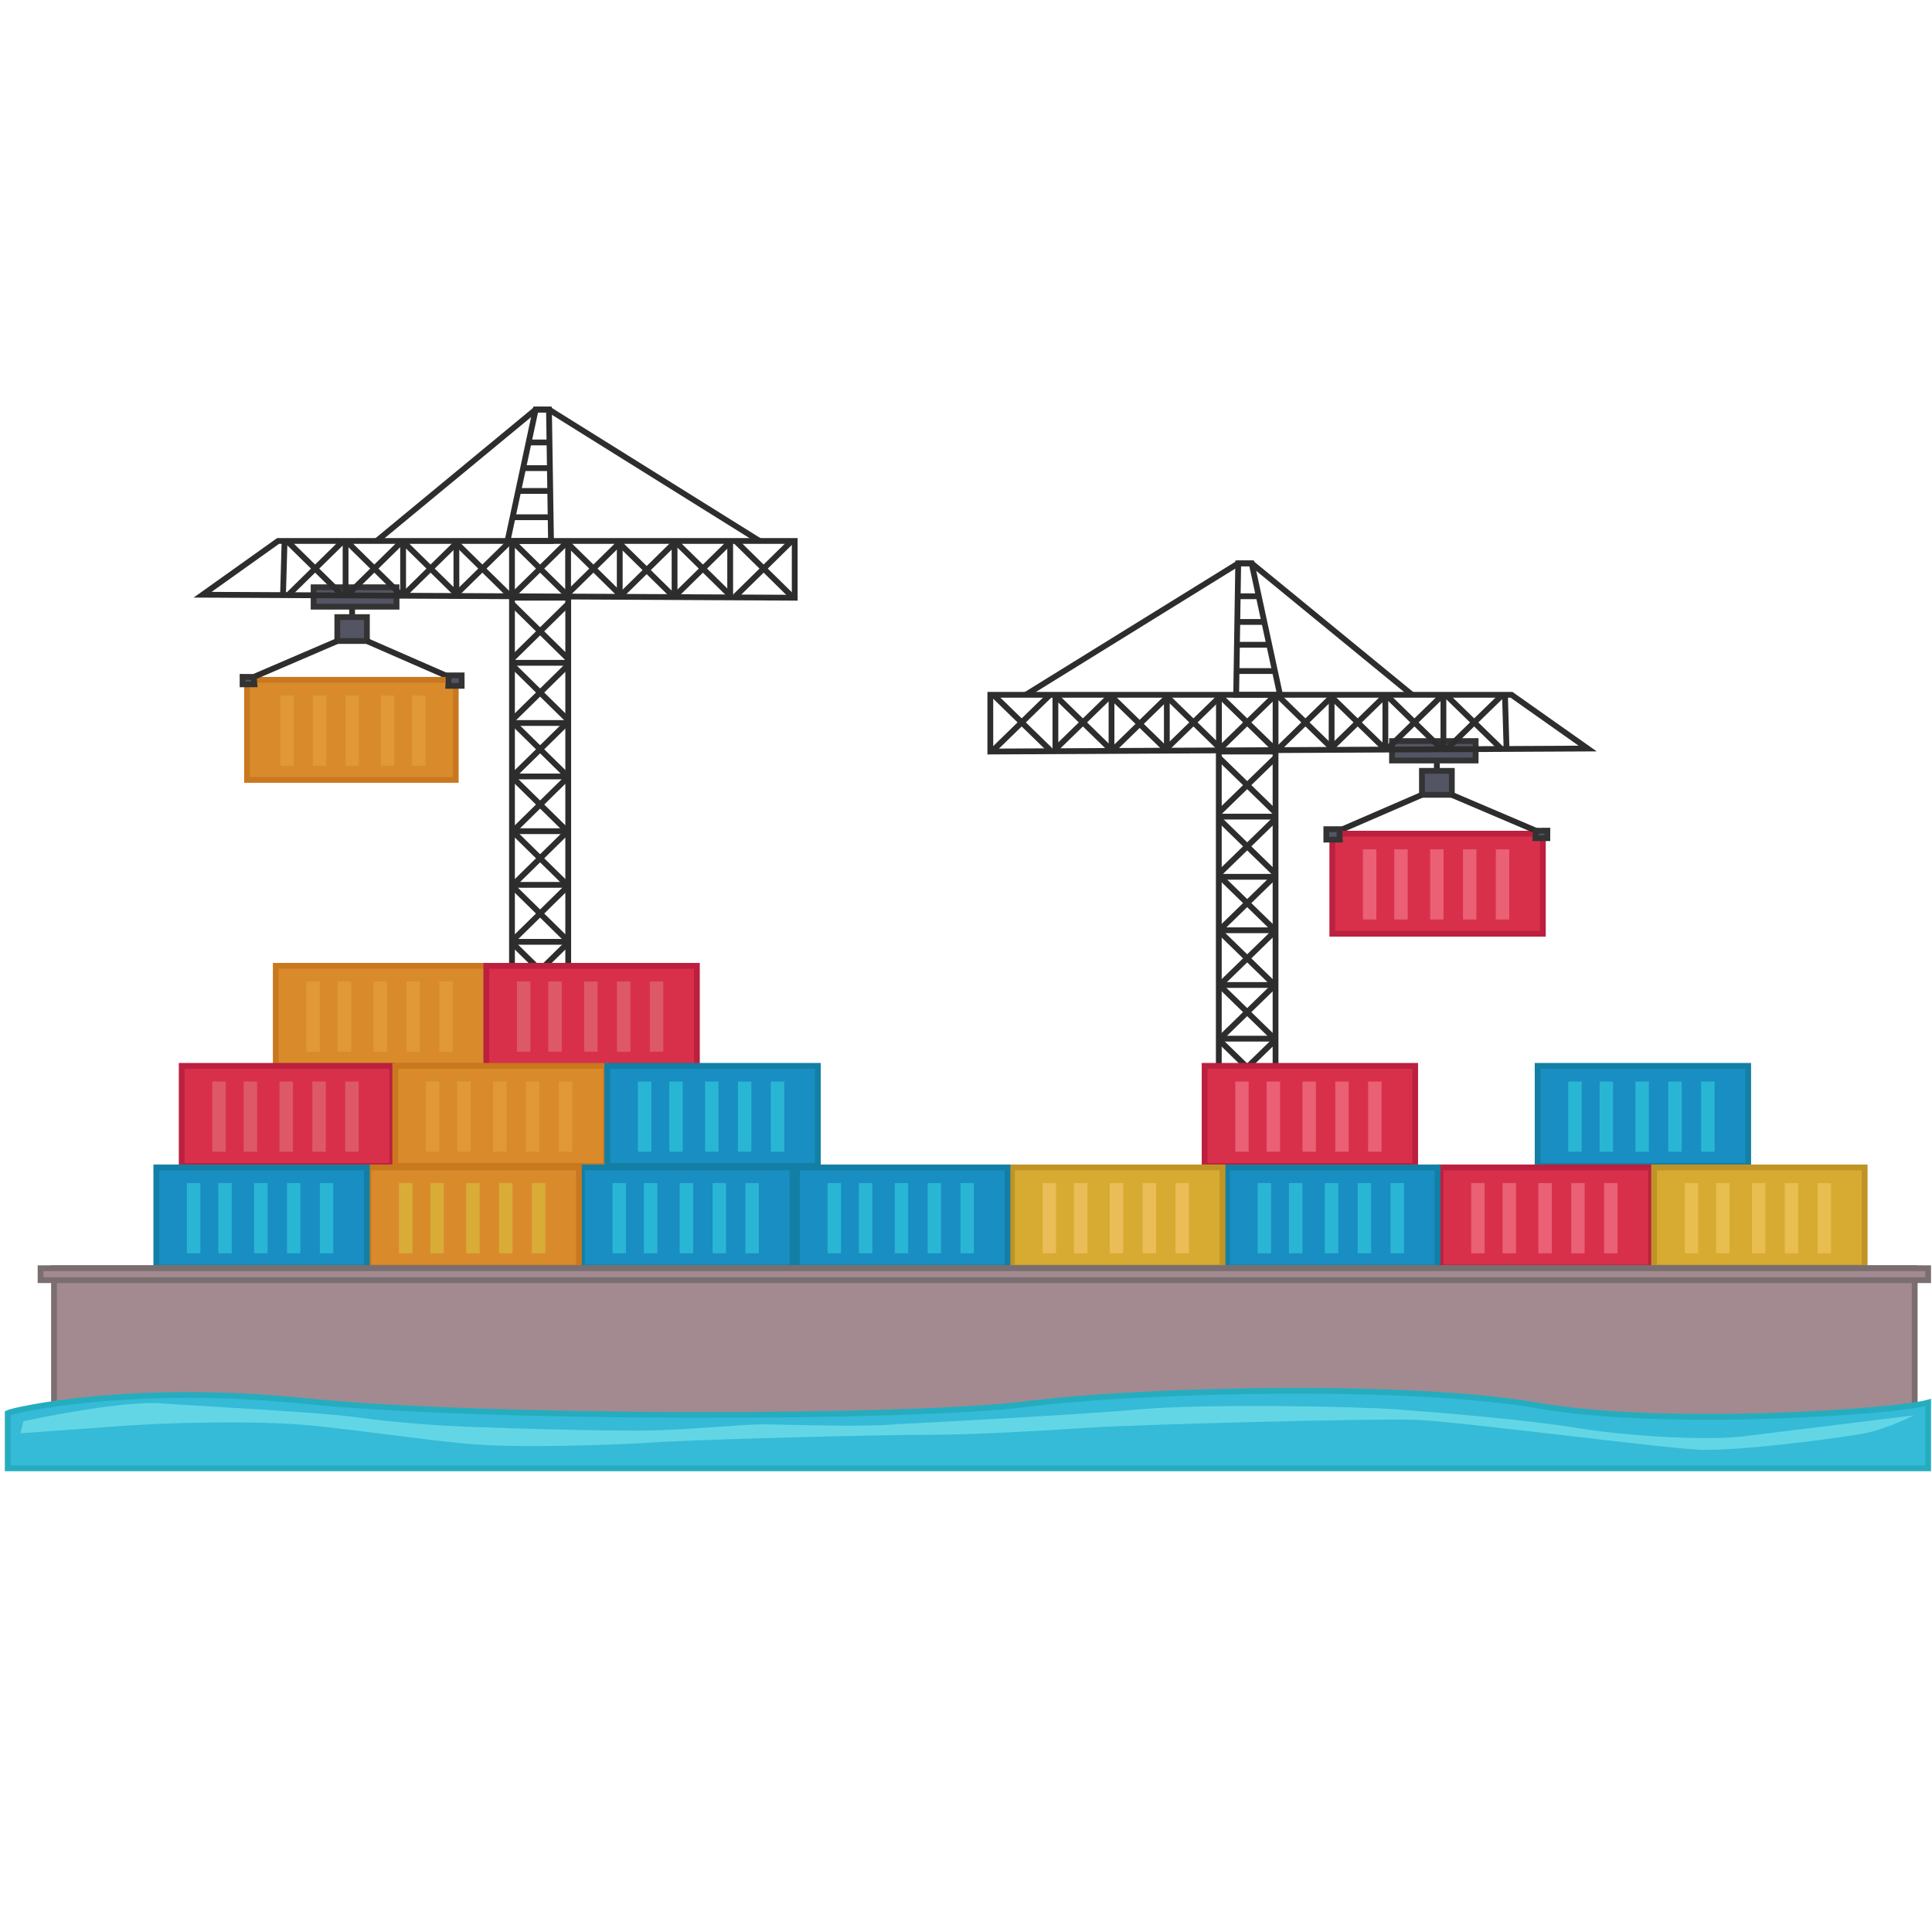 <svg id="Layer_2" data-name="Layer 2" xmlns="http://www.w3.org/2000/svg" viewBox="0 0 1000 1000"><defs><style>.cls-1{fill:none;stroke:#2d2d2d;}.cls-1,.cls-10,.cls-14,.cls-15,.cls-2,.cls-3,.cls-5,.cls-8{stroke-miterlimit:10;stroke-width:3px;}.cls-2{fill:#535564;stroke:#333;}.cls-3{fill:#d8304b;stroke:#bc203f;}.cls-4{fill:#ea6074;}.cls-5{fill:#d98b2c;stroke:#c9781f;}.cls-6{fill:#e19836;}.cls-7{fill:#dd5968;}.cls-8{fill:#198ec2;stroke:#137fa5;}.cls-9{fill:#29b6d4;}.cls-10{fill:#d7ab31;stroke:#bf9426;}.cls-11{fill:#e7be4f;}.cls-12{fill:#eabd58;}.cls-13{fill:#d9ac37;}.cls-14{fill:#a28a90;stroke:#7a6e71;}.cls-15{fill:#35bbd7;stroke:#25adbf;}.cls-16{fill:#63d6e5;}</style></defs><title>port</title><line class="cls-1" x1="743.7" y1="392.08" x2="743.7" y2="400.58"/><path class="cls-2" d="M736,399h15.46V411.4H736Z"/><line class="cls-1" x1="735.97" y1="411.4" x2="689.6" y2="431.5"/><rect class="cls-3" x="689.6" y="431.5" width="108.98" height="51.79"/><polygon class="cls-4" points="706.22 439.62 712.4 439.62 712.4 475.94 705.44 475.94 705.44 439.62 706.22 439.62"/><polygon class="cls-4" points="722.45 439.62 728.63 439.62 728.63 475.94 721.67 475.94 721.67 439.62 722.45 439.62"/><polygon class="cls-4" points="741 439.62 747.18 439.62 747.18 475.94 740.23 475.94 740.23 439.62 741 439.62"/><polygon class="cls-4" points="758 439.62 764.19 439.62 764.19 475.94 757.23 475.94 757.23 439.62 758 439.62"/><polygon class="cls-4" points="775.01 439.62 781.19 439.62 781.19 475.94 774.23 475.94 774.23 439.62 775.01 439.62"/><polygon class="cls-2" points="693.29 431.5 693.46 429.18 686.5 429.18 686.5 434.59 693.46 434.59 693.29 431.5"/><line class="cls-1" x1="751.43" y1="411.4" x2="798.58" y2="431.5"/><polygon class="cls-2" points="795.05 429.99 794.72 433.82 800.9 433.82 800.9 429.95 795.05 429.99"/><line class="cls-1" x1="640.25" y1="333.73" x2="656.95" y2="333.73"/><rect class="cls-1" x="630.85" y="388.99" width="29.37" height="233.43"/><rect class="cls-2" x="720.51" y="383.58" width="43.28" height="10.05"/><polygon class="cls-1" points="512.59 359.62 512.59 388.99 821.77 387.44 782.35 359.62 512.59 359.62"/><polygon class="cls-1" points="639.84 359.62 640.9 291.6 647.86 291.6 662.54 359.62 639.84 359.62"/><line class="cls-1" x1="640.03" y1="347.33" x2="659.89" y2="347.33"/><line class="cls-1" x1="640.43" y1="321.92" x2="654.41" y2="321.92"/><line class="cls-1" x1="640.64" y1="308.62" x2="651.19" y2="308.62"/><polyline class="cls-1" points="730.88 359.62 647.86 291.6 640.9 291.6 530.96 359.62"/><line class="cls-1" x1="660.23" y1="595.83" x2="630.85" y2="595.83"/><line class="cls-1" x1="660.23" y1="567.1" x2="630.85" y2="567.1"/><line class="cls-1" x1="630.85" y1="537.61" x2="660.23" y2="537.61"/><line class="cls-1" x1="630.85" y1="509.83" x2="660.23" y2="509.83"/><line class="cls-1" x1="630.85" y1="481.51" x2="660.23" y2="481.51"/><line class="cls-1" x1="630.85" y1="453.83" x2="660.23" y2="453.83"/><line class="cls-1" x1="630.85" y1="422.68" x2="660.23" y2="422.68"/><line class="cls-1" x1="546.28" y1="359.62" x2="546.28" y2="388.82"/><line class="cls-1" x1="575.32" y1="359.62" x2="575.32" y2="388.99"/><line class="cls-1" x1="603.95" y1="359.62" x2="603.95" y2="388.82"/><line class="cls-1" x1="630.92" y1="359.62" x2="630.92" y2="388.4"/><line class="cls-1" x1="660.23" y1="359.62" x2="660.23" y2="387.44"/><line class="cls-1" x1="689.24" y1="359.62" x2="689.24" y2="388.11"/><line class="cls-1" x1="717.07" y1="359.62" x2="717.07" y2="387.97"/><line class="cls-1" x1="747.11" y1="359.62" x2="747.11" y2="387.82"/><line class="cls-1" x1="778.97" y1="359.62" x2="779.78" y2="387.65"/><line class="cls-1" x1="630.85" y1="596.14" x2="660.23" y2="567.54"/><line class="cls-1" x1="630.85" y1="567.54" x2="660.23" y2="596.14"/><line class="cls-1" x1="630.85" y1="566.77" x2="660.23" y2="538.17"/><line class="cls-1" x1="630.85" y1="538.17" x2="660.23" y2="566.77"/><line class="cls-1" x1="630.85" y1="538.17" x2="660.23" y2="509.57"/><line class="cls-1" x1="630.85" y1="509.57" x2="660.23" y2="538.17"/><line class="cls-1" x1="630.85" y1="510.34" x2="660.23" y2="481.74"/><line class="cls-1" x1="630.85" y1="481.74" x2="660.23" y2="510.34"/><line class="cls-1" x1="630.85" y1="481.74" x2="660.23" y2="453.14"/><line class="cls-1" x1="630.85" y1="453.14" x2="660.23" y2="481.74"/><line class="cls-1" x1="630.85" y1="452.37" x2="660.23" y2="423.77"/><line class="cls-1" x1="630.85" y1="423.77" x2="660.23" y2="452.37"/><line class="cls-1" x1="630.85" y1="420.68" x2="660.23" y2="392.08"/><line class="cls-1" x1="630.85" y1="392.08" x2="660.23" y2="420.68"/><line class="cls-1" x1="630.85" y1="388.22" x2="660.23" y2="359.62"/><line class="cls-1" x1="630.85" y1="359.62" x2="660.23" y2="388.22"/><line class="cls-1" x1="661" y1="388.22" x2="690.37" y2="359.62"/><line class="cls-1" x1="661" y1="359.62" x2="690.37" y2="388.22"/><line class="cls-1" x1="688.05" y1="388.22" x2="717.42" y2="359.62"/><line class="cls-1" x1="688.05" y1="359.62" x2="717.42" y2="388.22"/><line class="cls-1" x1="717.42" y1="388.22" x2="746.79" y2="359.62"/><line class="cls-1" x1="717.42" y1="359.62" x2="746.79" y2="388.22"/><line class="cls-1" x1="748.34" y1="388.22" x2="777.71" y2="359.62"/><line class="cls-1" x1="748.34" y1="359.62" x2="777.71" y2="388.22"/><line class="cls-1" x1="603.03" y1="388.22" x2="632.4" y2="359.62"/><line class="cls-1" x1="603.03" y1="359.62" x2="632.4" y2="388.22"/><line class="cls-1" x1="575.2" y1="388.99" x2="604.57" y2="360.39"/><line class="cls-1" x1="575.2" y1="360.39" x2="604.57" y2="388.99"/><line class="cls-1" x1="545.83" y1="388.22" x2="575.2" y2="359.62"/><line class="cls-1" x1="545.83" y1="359.62" x2="575.2" y2="388.22"/><line class="cls-1" x1="514.14" y1="388.22" x2="543.51" y2="359.62"/><line class="cls-1" x1="514.14" y1="359.62" x2="543.51" y2="388.22"/><line class="cls-1" x1="182.25" y1="312.47" x2="182.25" y2="320.97"/><path class="cls-2" d="M189.91,319.42H174.59v12.37h15.32Z"/><line class="cls-1" x1="189.91" y1="331.79" x2="235.88" y2="351.89"/><rect class="cls-5" x="127.85" y="351.89" width="108.03" height="51.79" transform="translate(363.74 755.56) rotate(180)"/><polygon class="cls-6" points="219.41 360 213.28 360 213.28 396.33 220.18 396.33 220.18 360 219.41 360"/><polygon class="cls-6" points="203.32 360 197.19 360 197.19 396.33 204.09 396.33 204.09 360 203.32 360"/><polygon class="cls-6" points="184.93 360 178.81 360 178.81 396.33 185.7 396.33 185.7 360 184.93 360"/><polygon class="cls-6" points="168.08 360 161.95 360 161.95 396.33 168.84 396.33 168.84 360 168.08 360"/><polygon class="cls-6" points="151.22 360 145.09 360 145.09 396.33 151.99 396.33 151.99 360 151.22 360"/><polygon class="cls-2" points="232.22 351.89 232.05 349.57 238.95 349.57 238.95 354.98 232.05 354.98 232.22 351.89"/><line class="cls-1" x1="174.59" y1="331.79" x2="127.85" y2="351.89"/><polygon class="cls-2" points="131.36 350.38 131.69 354.21 125.56 354.21 125.56 350.34 131.36 350.38"/><line class="cls-1" x1="284.8" y1="254.11" x2="268.24" y2="254.11"/><rect class="cls-1" x="265" y="309.38" width="29.11" height="233.43"/><rect class="cls-2" x="162.33" y="303.97" width="42.91" height="10.05"/><polygon class="cls-1" points="411.34 280 411.34 309.38 104.87 307.83 143.94 280 411.34 280"/><polygon class="cls-1" points="285.2 280 284.15 211.99 277.26 211.99 262.7 280 285.2 280"/><line class="cls-1" x1="285.01" y1="267.72" x2="265.33" y2="267.72"/><line class="cls-1" x1="284.62" y1="242.31" x2="270.77" y2="242.31"/><line class="cls-1" x1="284.42" y1="229.01" x2="273.95" y2="229.01"/><polyline class="cls-1" points="194.96 280 277.26 211.99 284.15 211.99 393.13 280"/><line class="cls-1" x1="265" y1="516.22" x2="294.11" y2="516.22"/><line class="cls-1" x1="265" y1="487.49" x2="294.11" y2="487.49"/><line class="cls-1" x1="294.11" y1="458" x2="265" y2="458"/><line class="cls-1" x1="294.11" y1="430.22" x2="265" y2="430.22"/><line class="cls-1" x1="294.11" y1="401.89" x2="265" y2="401.89"/><line class="cls-1" x1="294.11" y1="374.22" x2="265" y2="374.22"/><line class="cls-1" x1="294.11" y1="343.07" x2="265" y2="343.07"/><line class="cls-1" x1="377.94" y1="280" x2="377.94" y2="309.21"/><line class="cls-1" x1="349.16" y1="280" x2="349.16" y2="309.38"/><line class="cls-1" x1="320.78" y1="280" x2="320.78" y2="309.21"/><line class="cls-1" x1="294.05" y1="280" x2="294.05" y2="308.78"/><line class="cls-1" x1="265" y1="280" x2="265" y2="307.83"/><line class="cls-1" x1="236.23" y1="280" x2="236.23" y2="308.49"/><line class="cls-1" x1="208.65" y1="280" x2="208.65" y2="308.35"/><line class="cls-1" x1="178.87" y1="280" x2="178.87" y2="308.2"/><line class="cls-1" x1="147.29" y1="280" x2="146.49" y2="308.04"/><line class="cls-1" x1="294.11" y1="516.52" x2="265" y2="487.93"/><line class="cls-1" x1="294.11" y1="487.93" x2="265" y2="516.52"/><line class="cls-1" x1="294.11" y1="487.15" x2="265" y2="458.55"/><line class="cls-1" x1="294.11" y1="458.55" x2="265" y2="487.15"/><line class="cls-1" x1="294.11" y1="458.55" x2="265" y2="429.95"/><line class="cls-1" x1="294.11" y1="429.95" x2="265" y2="458.55"/><line class="cls-1" x1="294.11" y1="430.73" x2="265" y2="402.13"/><line class="cls-1" x1="294.11" y1="402.13" x2="265" y2="430.73"/><line class="cls-1" x1="294.11" y1="402.13" x2="265" y2="373.53"/><line class="cls-1" x1="294.11" y1="373.53" x2="265" y2="402.13"/><line class="cls-1" x1="294.11" y1="372.76" x2="265" y2="344.16"/><line class="cls-1" x1="294.11" y1="344.16" x2="265" y2="372.76"/><line class="cls-1" x1="294.11" y1="341.07" x2="265" y2="312.47"/><line class="cls-1" x1="294.11" y1="312.47" x2="265" y2="341.07"/><line class="cls-1" x1="294.11" y1="308.6" x2="265" y2="280"/><line class="cls-1" x1="294.11" y1="280" x2="265" y2="308.6"/><line class="cls-1" x1="264.23" y1="308.6" x2="235.12" y2="280"/><line class="cls-1" x1="264.23" y1="280" x2="235.12" y2="308.6"/><line class="cls-1" x1="237.42" y1="308.6" x2="208.3" y2="280"/><line class="cls-1" x1="237.42" y1="280" x2="208.3" y2="308.6"/><line class="cls-1" x1="208.3" y1="308.6" x2="179.19" y2="280"/><line class="cls-1" x1="208.3" y1="280" x2="179.19" y2="308.6"/><line class="cls-1" x1="177.66" y1="308.6" x2="148.54" y2="280"/><line class="cls-1" x1="177.66" y1="280" x2="148.54" y2="308.6"/><line class="cls-1" x1="321.7" y1="308.6" x2="292.58" y2="280"/><line class="cls-1" x1="321.7" y1="280" x2="292.58" y2="308.6"/><line class="cls-1" x1="349.28" y1="309.38" x2="320.16" y2="280.78"/><line class="cls-1" x1="349.28" y1="280.78" x2="320.16" y2="309.38"/><line class="cls-1" x1="378.39" y1="308.6" x2="349.28" y2="280"/><line class="cls-1" x1="378.39" y1="280" x2="349.28" y2="308.6"/><line class="cls-1" x1="409.81" y1="308.6" x2="380.69" y2="280"/><line class="cls-1" x1="409.81" y1="280" x2="380.69" y2="308.6"/><rect class="cls-5" x="142.74" y="499.91" width="108.98" height="51.79"/><polygon class="cls-6" points="159.36 508.02 165.54 508.02 165.54 544.35 158.59 544.35 158.59 508.02 159.36 508.02"/><polygon class="cls-6" points="175.59 508.02 181.78 508.02 181.78 544.35 174.82 544.35 174.82 508.02 175.59 508.02"/><polygon class="cls-6" points="194.14 508.02 200.33 508.02 200.33 544.35 193.37 544.35 193.37 508.02 194.14 508.02"/><polygon class="cls-6" points="211.15 508.02 217.33 508.02 217.33 544.35 210.38 544.35 210.38 508.02 211.15 508.02"/><polygon class="cls-6" points="228.15 508.02 234.34 508.02 234.34 544.35 227.38 544.35 227.38 508.02 228.15 508.02"/><rect class="cls-3" x="251.73" y="499.91" width="108.98" height="51.79"/><polygon class="cls-7" points="268.35 508.02 274.53 508.02 274.53 544.35 267.57 544.35 267.57 508.02 268.35 508.02"/><polygon class="cls-7" points="284.58 508.02 290.76 508.02 290.76 544.35 283.8 544.35 283.8 508.02 284.58 508.02"/><polygon class="cls-7" points="303.13 508.02 309.31 508.02 309.31 544.35 302.36 544.35 302.36 508.02 303.13 508.02"/><polygon class="cls-7" points="320.13 508.02 326.32 508.02 326.32 544.35 319.36 544.35 319.36 508.02 320.13 508.02"/><polygon class="cls-7" points="337.14 508.02 343.32 508.02 343.32 544.35 336.36 544.35 336.36 508.02 337.14 508.02"/><rect class="cls-8" x="795.88" y="551.69" width="108.98" height="51.79"/><polygon class="cls-9" points="812.5 559.81 818.68 559.81 818.68 596.14 811.72 596.14 811.72 559.81 812.5 559.81"/><polygon class="cls-9" points="828.73 559.81 834.91 559.81 834.91 596.14 827.95 596.14 827.95 559.81 828.73 559.81"/><polygon class="cls-9" points="847.28 559.81 853.46 559.81 853.46 596.14 846.5 596.14 846.5 559.81 847.28 559.81"/><polygon class="cls-9" points="864.28 559.81 870.47 559.81 870.47 596.14 863.51 596.14 863.51 559.81 864.28 559.81"/><polygon class="cls-9" points="881.29 559.81 887.47 559.81 887.47 596.14 880.51 596.14 880.51 559.81 881.29 559.81"/><rect class="cls-3" x="94.05" y="551.69" width="108.98" height="51.79"/><polygon class="cls-7" points="110.67 559.81 116.85 559.81 116.85 596.14 109.89 596.14 109.89 559.81 110.67 559.81"/><polygon class="cls-7" points="126.9 559.81 133.08 559.81 133.08 596.14 126.12 596.14 126.12 559.81 126.9 559.81"/><polygon class="cls-7" points="145.45 559.81 151.63 559.81 151.63 596.14 144.68 596.14 144.68 559.81 145.45 559.81"/><polygon class="cls-7" points="162.45 559.81 168.64 559.81 168.64 596.14 161.68 596.14 161.68 559.81 162.45 559.81"/><polygon class="cls-7" points="179.46 559.81 185.64 559.81 185.64 596.14 178.68 596.14 178.68 559.81 179.46 559.81"/><rect class="cls-5" x="204.58" y="551.69" width="108.98" height="51.79"/><polygon class="cls-6" points="221.2 559.81 227.38 559.81 227.38 596.14 220.42 596.14 220.42 559.81 221.2 559.81"/><polygon class="cls-6" points="237.43 559.81 243.61 559.81 243.61 596.14 236.66 596.14 236.66 559.81 237.43 559.81"/><polygon class="cls-6" points="255.98 559.81 262.16 559.81 262.16 596.14 255.21 596.14 255.21 559.81 255.98 559.81"/><polygon class="cls-6" points="272.98 559.81 279.17 559.81 279.17 596.14 272.21 596.14 272.21 559.81 272.98 559.81"/><polygon class="cls-6" points="289.99 559.81 296.17 559.81 296.17 596.14 289.21 596.14 289.21 559.81 289.99 559.81"/><rect class="cls-8" x="314.34" y="551.69" width="108.98" height="51.79"/><polygon class="cls-9" points="330.95 559.81 337.14 559.81 337.14 596.14 330.18 596.14 330.18 559.81 330.95 559.81"/><polygon class="cls-9" points="347.19 559.81 353.37 559.81 353.37 596.14 346.41 596.14 346.41 559.81 347.19 559.81"/><polygon class="cls-9" points="365.74 559.81 371.92 559.81 371.92 596.14 364.96 596.14 364.96 559.81 365.74 559.81"/><polygon class="cls-9" points="382.74 559.81 388.92 559.81 388.92 596.14 381.97 596.14 381.97 559.81 382.74 559.81"/><polygon class="cls-9" points="399.75 559.81 405.93 559.81 405.93 596.14 398.97 596.14 398.97 559.81 399.75 559.81"/><rect class="cls-3" x="745.64" y="604.25" width="108.98" height="51.79"/><polygon class="cls-4" points="762.25 612.37 768.44 612.37 768.44 648.7 761.48 648.7 761.48 612.37 762.25 612.37"/><polygon class="cls-4" points="778.49 612.37 784.67 612.37 784.67 648.7 777.71 648.7 777.71 612.37 778.49 612.37"/><polygon class="cls-4" points="797.04 612.37 803.22 612.37 803.22 648.7 796.26 648.7 796.26 612.37 797.04 612.37"/><polygon class="cls-4" points="814.04 612.37 820.22 612.37 820.22 648.7 813.27 648.7 813.27 612.37 814.04 612.37"/><polygon class="cls-4" points="831.04 612.37 837.23 612.37 837.23 648.7 830.27 648.7 830.27 612.37 831.04 612.37"/><rect class="cls-3" x="623.51" y="551.69" width="108.98" height="51.79"/><polygon class="cls-4" points="640.13 559.81 646.31 559.81 646.31 596.14 639.36 596.14 639.36 559.81 640.13 559.81"/><polygon class="cls-4" points="656.36 559.81 662.54 559.81 662.54 596.14 655.59 596.14 655.59 559.81 656.36 559.81"/><polygon class="cls-4" points="674.91 559.81 681.1 559.81 681.1 596.14 674.14 596.14 674.14 559.81 674.91 559.81"/><polygon class="cls-4" points="691.92 559.81 698.1 559.81 698.1 596.14 691.14 596.14 691.14 559.81 691.92 559.81"/><polygon class="cls-4" points="708.92 559.81 715.1 559.81 715.1 596.14 708.15 596.14 708.15 559.81 708.92 559.81"/><rect class="cls-10" x="856.17" y="604.25" width="108.98" height="51.79"/><polygon class="cls-11" points="872.78 612.37 878.97 612.37 878.97 648.7 872.01 648.7 872.01 612.37 872.78 612.37"/><polygon class="cls-11" points="889.02 612.37 895.2 612.37 895.2 648.7 888.24 648.7 888.24 612.37 889.02 612.37"/><polygon class="cls-11" points="907.57 612.37 913.75 612.37 913.75 648.7 906.79 648.7 906.79 612.37 907.57 612.37"/><polygon class="cls-11" points="924.57 612.37 930.75 612.37 930.75 648.7 923.8 648.7 923.8 612.37 924.57 612.37"/><polygon class="cls-11" points="941.58 612.37 947.76 612.37 947.76 648.7 940.8 648.7 940.8 612.37 941.58 612.37"/><rect class="cls-8" x="635.1" y="604.25" width="108.98" height="51.79"/><polygon class="cls-9" points="651.72 612.37 657.91 612.37 657.91 648.7 650.95 648.7 650.95 612.37 651.72 612.37"/><polygon class="cls-9" points="667.96 612.37 674.14 612.37 674.14 648.7 667.18 648.7 667.18 612.37 667.96 612.37"/><polygon class="cls-9" points="686.5 612.37 692.69 612.37 692.69 648.7 685.73 648.7 685.73 612.37 686.5 612.37"/><polygon class="cls-9" points="703.51 612.37 709.69 612.37 709.69 648.7 702.74 648.7 702.74 612.37 703.51 612.37"/><polygon class="cls-9" points="720.51 612.37 726.7 612.37 726.7 648.7 719.74 648.7 719.74 612.37 720.51 612.37"/><rect class="cls-10" x="523.8" y="604.25" width="108.98" height="51.79"/><polygon class="cls-12" points="540.42 612.37 546.6 612.37 546.6 648.7 539.65 648.7 539.65 612.37 540.42 612.37"/><polygon class="cls-12" points="556.65 612.37 562.84 612.37 562.84 648.7 555.88 648.7 555.88 612.37 556.65 612.37"/><polygon class="cls-12" points="575.2 612.37 581.39 612.37 581.39 648.7 574.43 648.7 574.43 612.37 575.2 612.37"/><polygon class="cls-12" points="592.21 612.37 598.39 612.37 598.39 648.7 591.43 648.7 591.43 612.37 592.21 612.37"/><polygon class="cls-12" points="609.21 612.37 615.39 612.37 615.39 648.7 608.44 648.7 608.44 612.37 609.21 612.37"/><rect class="cls-8" x="412.5" y="604.25" width="108.98" height="51.79"/><polygon class="cls-9" points="429.12 612.37 435.3 612.37 435.3 648.7 428.34 648.7 428.34 612.37 429.12 612.37"/><polygon class="cls-9" points="445.35 612.37 451.53 612.37 451.53 648.7 444.57 648.7 444.57 612.37 445.35 612.37"/><polygon class="cls-9" points="463.9 612.37 470.08 612.37 470.08 648.7 463.13 648.7 463.13 612.37 463.9 612.37"/><polygon class="cls-9" points="480.9 612.37 487.09 612.37 487.09 648.7 480.13 648.7 480.13 612.37 480.9 612.37"/><polygon class="cls-9" points="497.91 612.37 504.09 612.37 504.09 648.7 497.13 648.7 497.13 612.37 497.91 612.37"/><rect class="cls-8" x="301.2" y="604.25" width="108.98" height="51.79"/><polygon class="cls-9" points="317.81 612.37 324 612.37 324 648.7 317.04 648.7 317.04 612.37 317.81 612.37"/><polygon class="cls-9" points="334.05 612.37 340.23 612.37 340.23 648.7 333.27 648.7 333.27 612.37 334.05 612.37"/><polygon class="cls-9" points="352.6 612.37 358.78 612.37 358.78 648.7 351.82 648.7 351.82 612.37 352.6 612.37"/><polygon class="cls-9" points="369.6 612.37 375.78 612.37 375.78 648.7 368.83 648.7 368.83 612.37 369.6 612.37"/><polygon class="cls-9" points="386.61 612.37 392.79 612.37 392.79 648.7 385.83 648.7 385.83 612.37 386.61 612.37"/><rect class="cls-5" x="190.66" y="604.25" width="108.98" height="51.79"/><polygon class="cls-13" points="207.28 612.37 213.47 612.37 213.47 648.7 206.51 648.7 206.51 612.37 207.28 612.37"/><polygon class="cls-13" points="223.51 612.37 229.7 612.37 229.7 648.7 222.74 648.7 222.74 612.37 223.51 612.37"/><polygon class="cls-13" points="242.06 612.37 248.25 612.37 248.25 648.7 241.29 648.7 241.29 612.37 242.06 612.37"/><polygon class="cls-13" points="259.07 612.37 265.25 612.37 265.25 648.7 258.3 648.7 258.3 612.37 259.07 612.37"/><polygon class="cls-13" points="276.07 612.37 282.26 612.37 282.26 648.7 275.3 648.7 275.3 612.37 276.07 612.37"/><rect class="cls-8" x="80.91" y="604.25" width="108.98" height="51.79"/><polygon class="cls-9" points="97.53 612.37 103.71 612.37 103.71 648.7 96.75 648.7 96.75 612.37 97.53 612.37"/><polygon class="cls-9" points="113.76 612.37 119.94 612.37 119.94 648.7 112.98 648.7 112.98 612.37 113.76 612.37"/><polygon class="cls-9" points="132.31 612.37 138.49 612.37 138.49 648.7 131.53 648.7 131.53 612.37 132.31 612.37"/><polygon class="cls-9" points="149.31 612.37 155.5 612.37 155.5 648.7 148.54 648.7 148.54 612.37 149.31 612.37"/><polygon class="cls-9" points="166.32 612.37 172.5 612.37 172.5 648.7 165.54 648.7 165.54 612.37 166.32 612.37"/><polygon class="cls-14" points="27.96 727.54 27.96 656.43 991.04 656.43 991.04 739.13 27.96 739.13 27.96 727.54"/><rect class="cls-14" x="21" y="656.43" width="977" height="6.18"/><path class="cls-15" d="M4,731.4c3.09-1.54,63.38-15.46,154.59-6.18s310.72,9.27,372.55,1.54,198.65-10.82,265.12.78S981.77,730.63,998,726v34H4Z"/><path class="cls-16" d="M12.12,735.65s49.46-10.82,71.11-9.27,82.7,4.63,99.71,7,35.55,3.87,48.69,4.64,85.8,3.09,108.21,2.32,45.61-3.09,54.88-3.09,53.33,1.54,68,0c0,0,92-4.64,126.76-7.73s112.85-1.55,133.72,0,68,5.41,93.53,9.66,67.24,6.57,85.79,4.25,88.12-10.82,88.12-10.82-13.92,7-25.51,9.28-64.93,9.27-85,8.5S754.91,735.65,732.5,734.88s-145,2.52-167.56,4-59.69,3.77-85.2,3.77-116.71,2.32-139.9,3.86-73.43,3.1-98.16.78-49.47-6.19-78.84-9.28-78.07-1.54-98.94,0-53.33,3.87-53.33,3.87Z"/></svg>